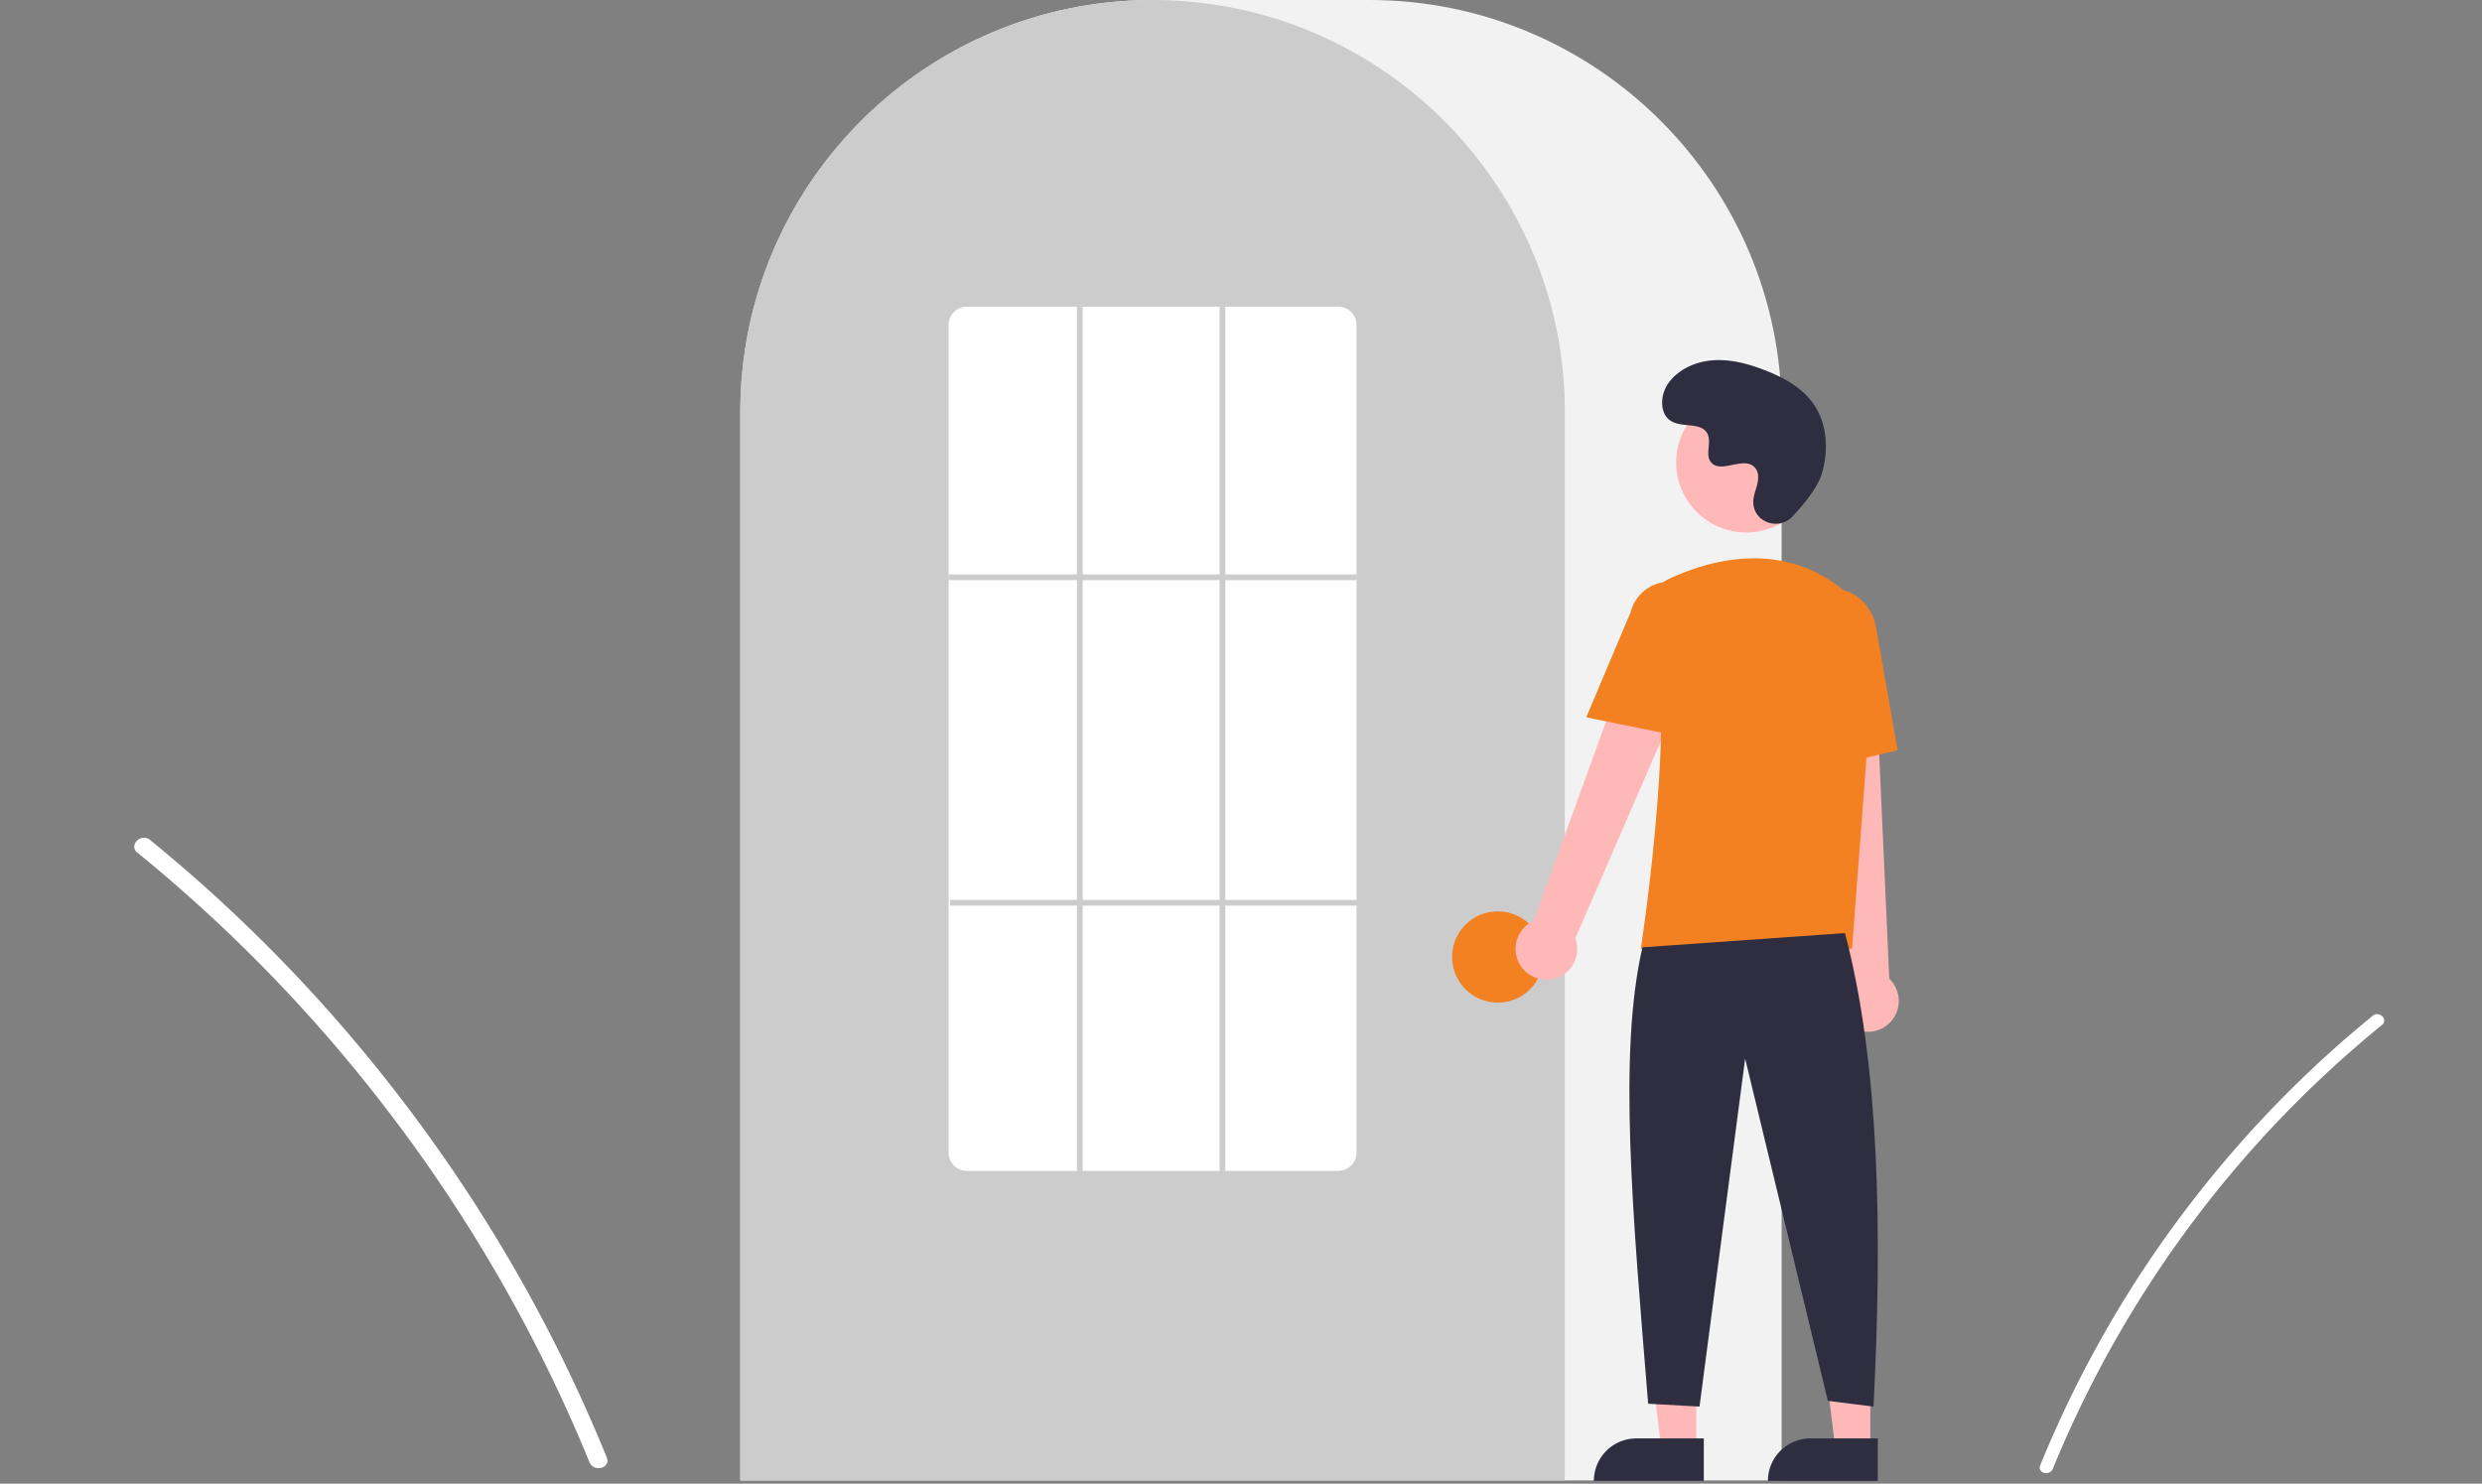<svg width="870" height="520.139" xmlns="http://www.w3.org/2000/svg" data-name="Layer 1">

 <rect width="100%" height="100%" fill="#808080" stroke="none"/>

 <g>
  <title>Layer 1</title>
  <path id="svg_2" fill="#fff" d="m831.728,356.079a393.414,393.414 0 0 0 -54.826,54.442a394.561,394.561 0 0 0 -61.752,103.194c-1.112,2.725 3.313,3.911 4.412,1.216a392.342,392.342 0 0 1 115.401,-155.617c2.284,-1.86 -0.97,-5.08 -3.236,-3.236z"/>
  <path id="svg_4" fill="#fff" d="m52.567,294.442a540.355,540.355 0 0 1 75.304,74.777a548.076,548.076 0 0 1 59.386,87.891a545.835,545.835 0 0 1 25.43,53.846c1.527,3.743 -4.55,5.372 -6.06,1.671a536.36,536.36 0 0 0 -49.009,-92.727a539.734,539.734 0 0 0 -65.729,-81.198a538.441,538.441 0 0 0 -43.766,-39.815c-3.138,-2.555 1.332,-6.978 4.444,-4.444l0,-0z"/>
  <path id="svg_5" fill="#f2f2f2" d="m624.5,519l-365,0l0,-374.5c0,-79.678 64.822,-144.5 144.5,-144.5l76,0c79.677,0 144.5,64.822 144.5,144.5l0,374.5z"/>
  <path id="svg_6" fill="#ccc" d="m548.5,519l-289,0l0,-374.5a143.382,143.382 0 0 1 27.596,-84.944c0.664,-0.905 1.326,-1.798 2.009,-2.681a144.466,144.466 0 0 1 30.754,-29.851c0.66,-0.48 1.322,-0.952 1.994,-1.423a144.16,144.16 0 0 1 31.472,-16.459c0.661,-0.25 1.334,-0.501 2.007,-0.742a144.02,144.02 0 0 1 31.108,-7.336c0.658,-0.09 1.333,-0.16 2.008,-0.23a146.288,146.288 0 0 1 31.105,0c0.673,0.07 1.349,0.141 2.014,0.231a143.995,143.995 0 0 1 31.1,7.335c0.673,0.241 1.346,0.492 2.009,0.743a143.799,143.799 0 0 1 31.106,16.216c0.672,0.461 1.344,0.933 2.006,1.405a145.987,145.987 0 0 1 18.384,15.564a144.305,144.305 0 0 1 12.724,14.551c0.681,0.88 1.343,1.773 2.005,2.677a143.382,143.382 0 0 1 27.597,84.946l0,374.5z"/>
  <circle id="svg_7" fill="#f48121" r="16" cy="335.5" cx="525"/>
  <polygon id="svg_8" fill="#ffb8b8" points="594.599 507.783 582.339 507.783 576.506 460.495 594.601 460.496 594.599 507.783"/>
  <path id="svg_9" fill="#2f2e41" d="m573.582,504.28l23.644,0a0,0 0 0 1 0,0l0,14.887a0,0 0 0 1 0,0l-38.531,0a0,0 0 0 1 0,0l0,0a14.887,14.887 0 0 1 14.887,-14.887l-0,0z"/>
  <polygon id="svg_10" fill="#ffb8b8" points="655.599 507.783 643.339 507.783 637.506 460.495 655.601 460.496 655.599 507.783"/>
  <path id="svg_11" fill="#2f2e41" d="m634.582,504.28l23.644,0a0,0 0 0 1 0,0l0,14.887a0,0 0 0 1 0,0l-38.531,0a0,0 0 0 1 0,0l0,0a14.887,14.887 0 0 1 14.887,-14.887l-0,0z"/>
  <path id="svg_12" fill="#ffb8b8" d="m533.098,338.67a10.743,10.743 0 0 1 4.511,-15.843l41.676,-114.867l20.507,11.191l-47.585,109.771a10.801,10.801 0 0 1 -19.109,9.748z"/>
  <path id="svg_13" fill="#ffb8b8" d="m649.336,360.254a10.743,10.743 0 0 1 -2.893,-16.217l-12.911,-121.509l23.338,1.066l5.366,119.52a10.801,10.801 0 0 1 -12.9,17.139l0,-0z"/>
  <circle id="svg_14" fill="#ffb8b8" r="24.561" cy="162.123" cx="612.106"/>
  <path id="svg_15" fill="#f48121" d="m649.18,332.619l-74.047,0l0.089,-0.576c0.133,-0.861 13.197,-86.439 3.562,-114.436a11.813,11.813 0 0 1 6.069,-14.584l0,0c13.772,-6.485 40.208,-14.471 62.52,4.909a28.234,28.234 0 0 1 9.459,23.396l-7.653,101.29z"/>
  <path id="svg_16" fill="#f48121" d="m589.354,258.25l-33.337,-6.763l15.626,-37.03a13.997,13.997 0 0 1 27.106,6.998l-9.395,36.795z"/>
  <path id="svg_17" fill="#f48121" d="m632.05,270.808l-2.004,-45.941c-1.52,-8.636 3.424,-16.8 11.027,-18.135c7.605,-1.33 15.032,4.66 16.558,13.36l7.533,42.928l-33.115,7.789z"/>
  <path id="svg_18" fill="#2f2e41" d="m646.716,327.119c11.915,45.377 13.214,103.069 10,166l-16,-2l-29,-120l-16,122l-18,-1c-5.377,-66.03 -10.613,-122.715 -2,-160l71,-5z"/>
  <path id="svg_19" fill="#2f2e41" d="m628.289,181.104c-4.582,4.881 -13.091,2.261 -13.688,-4.407a8.055,8.055 0 0 1 0.01,-1.556c0.308,-2.954 2.015,-5.635 1.606,-8.754a4.59,4.59 0 0 0 -0.84,-2.149c-3.651,-4.889 -12.222,2.187 -15.668,-2.239c-2.113,-2.714 0.371,-6.987 -1.251,-10.021c-2.14,-4.004 -8.479,-2.029 -12.454,-4.221c-4.423,-2.439 -4.158,-9.225 -1.247,-13.353c3.551,-5.034 9.776,-7.72 15.923,-8.107s12.253,1.275 17.992,3.511c6.521,2.541 12.988,6.054 17.001,11.788c4.88,6.973 5.35,16.348 2.909,24.502c-1.485,4.96 -6.552,11.019 -10.293,15.005z"/>
  <path id="svg_21" fill="#fff" d="m469,410.5l-130,0a6.465,6.465 0 0 1 -6.5,-6.415l0,-290.169a6.465,6.465 0 0 1 6.5,-6.415l130,0a6.465,6.465 0 0 1 6.5,6.415l0,290.169a6.465,6.465 0 0 1 -6.5,6.415z"/>
  <rect id="svg_22" fill="#ccc" height="2" width="143" y="201.39" x="332.5"/>
  <rect id="svg_23" fill="#ccc" height="2" width="143" y="315.5" x="333"/>
  <rect id="svg_24" fill="#ccc" height="304" width="2" y="107.5" x="377.5"/>
  <rect id="svg_25" fill="#ccc" height="304" width="2" y="107.5" x="427.5"/>
 </g>
</svg>